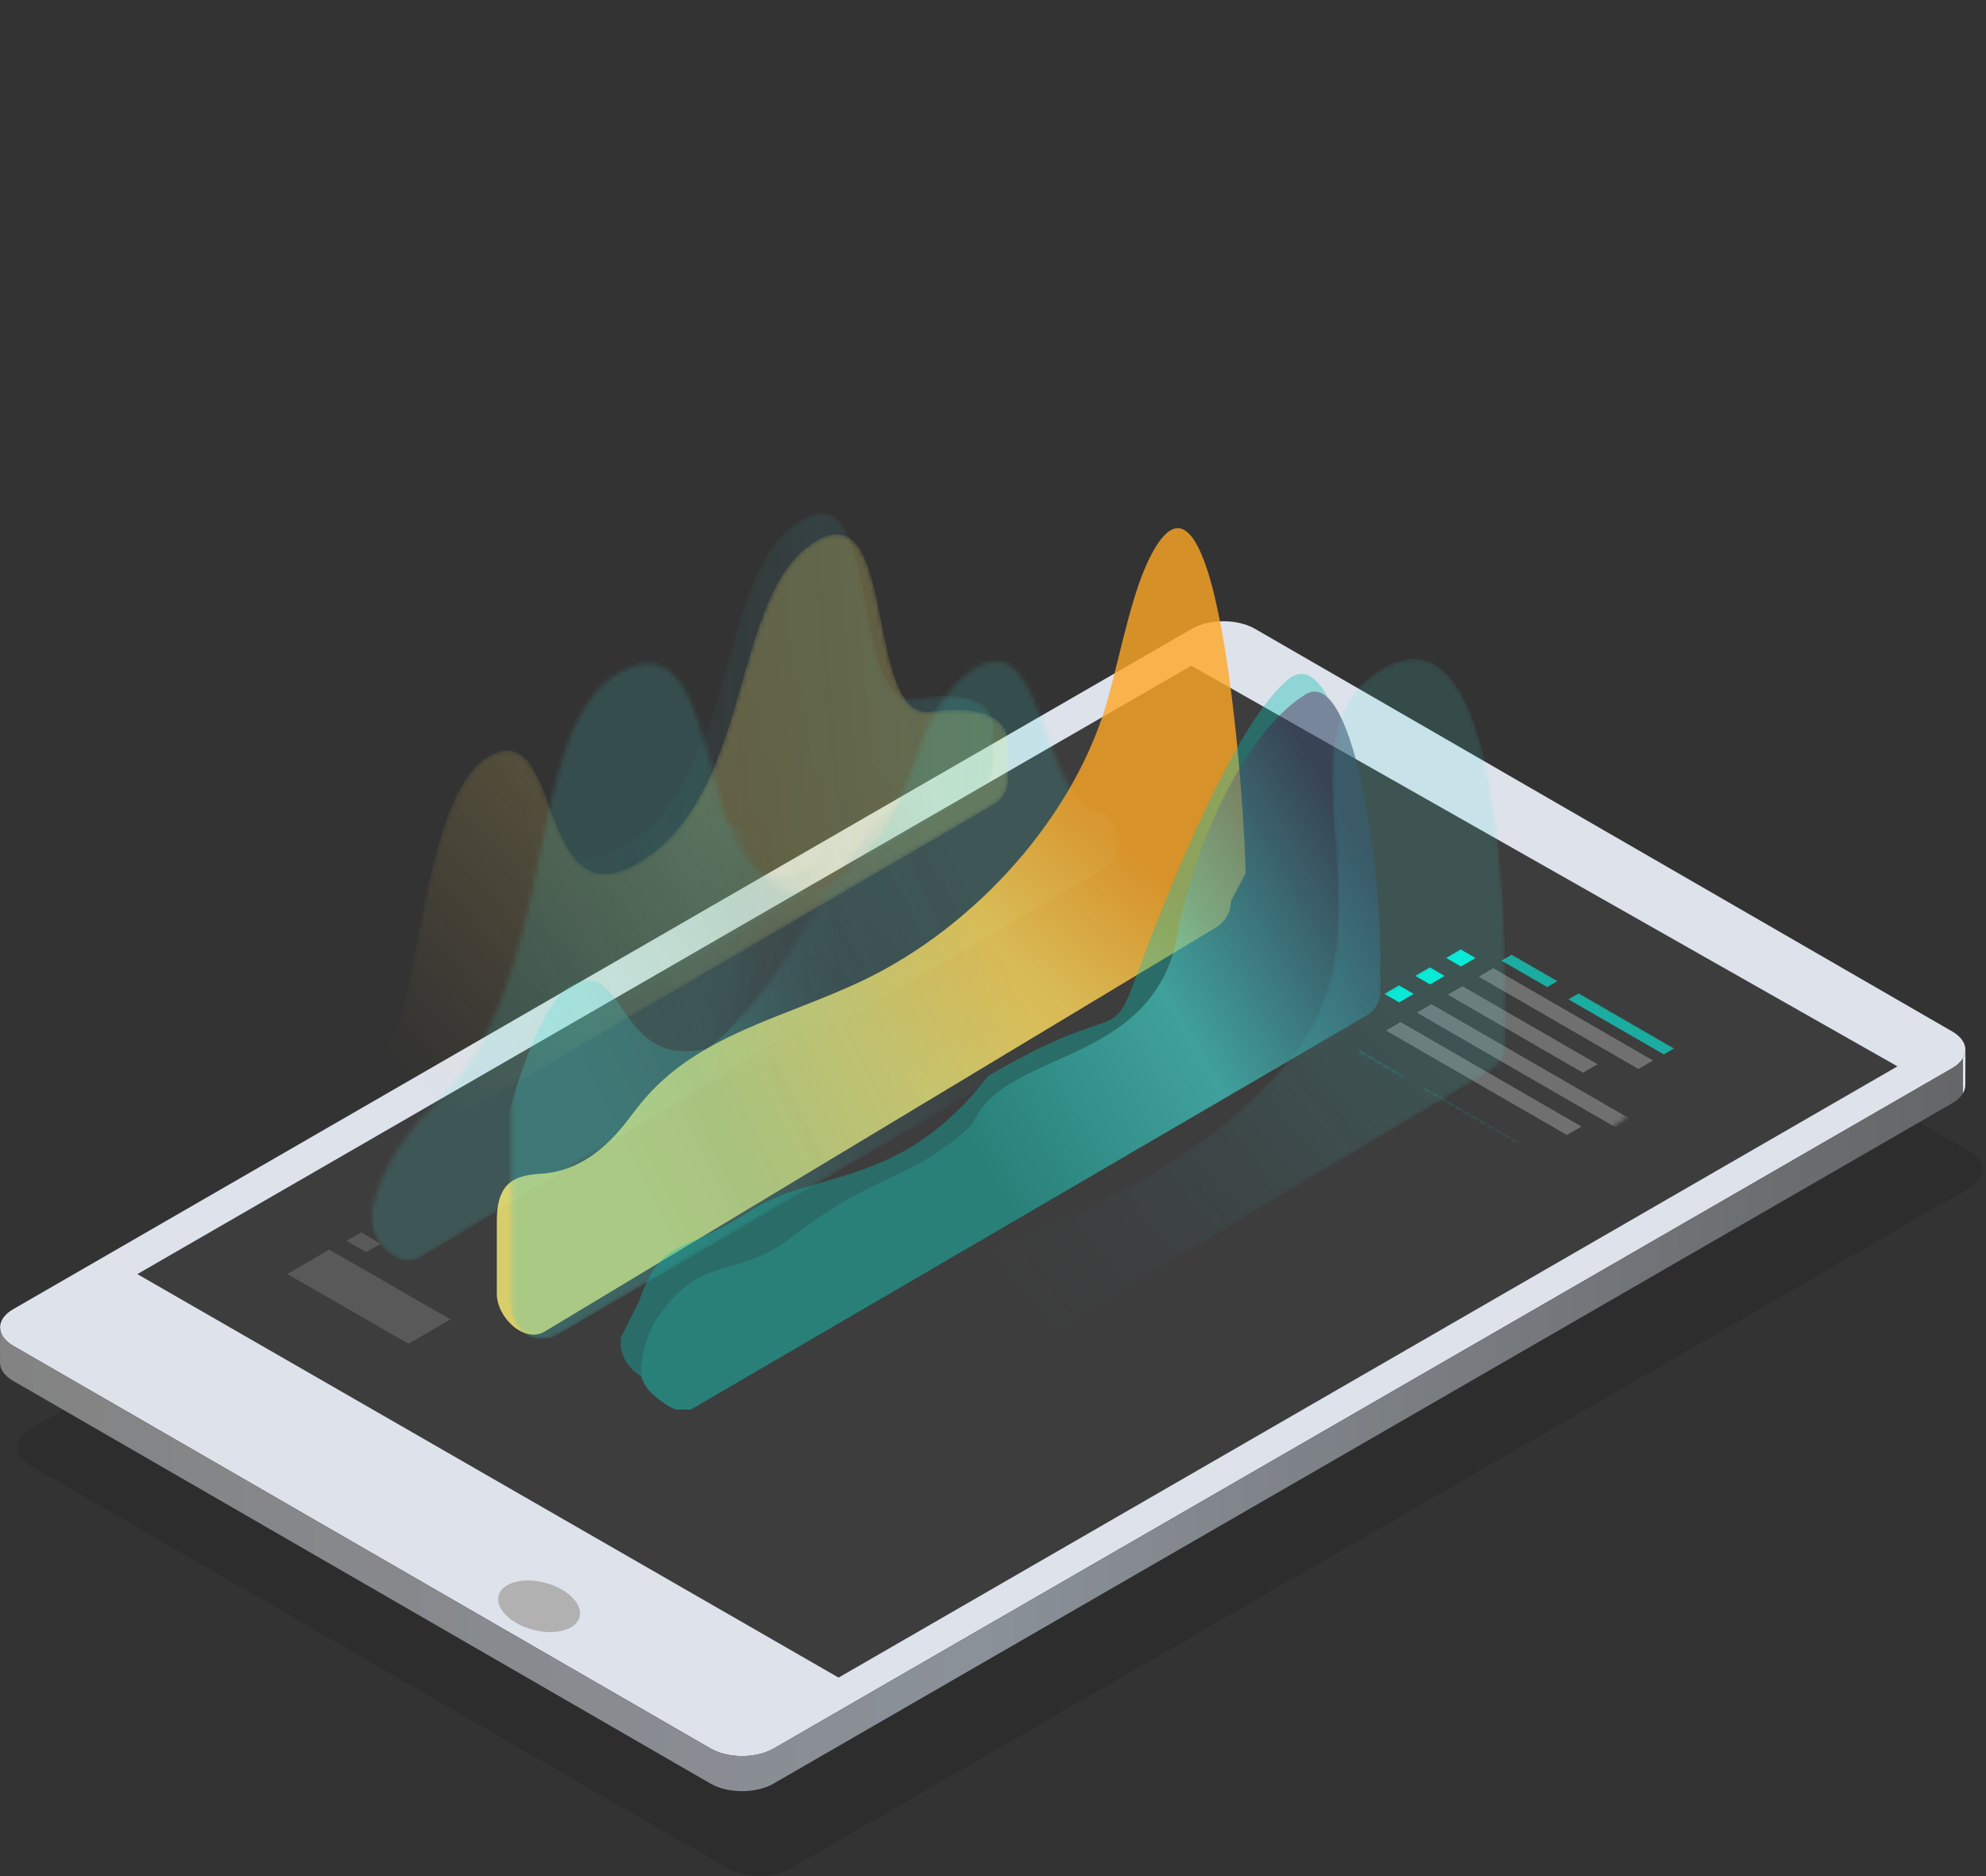 <svg width="432" height="408" viewBox="0 0 432 408" fill="none" xmlns="http://www.w3.org/2000/svg">
<rect x="0" y="0" width="432" height="408" fill="#333333" stroke="none"/>
<g opacity="0.3">
<path d="M428.381 250.377C432.178 252.569 432.198 256.132 428.426 258.324L171.993 406.318C168.221 408.51 162.084 408.501 158.288 406.309L6.604 318.734C2.808 316.542 2.773 312.988 6.545 310.796L262.978 162.802C266.75 160.61 272.902 160.61 276.698 162.802L428.381 250.377Z" fill="#1E1E1F"/>
</g>
<mask id="mask0_2861_15578" style="mask-type:luminance" maskUnits="userSpaceOnUse" x="-49" y="-46" width="541" height="541">
<path d="M-48.5 -45.934H491.5V494.066H-48.5V-45.934Z" fill="white"/>
</mask>
<g mask="url(#mask0_2861_15578)">
<path d="M424.665 224.322C428.461 226.514 428.481 230.077 424.709 232.269L168.276 380.263C164.504 382.455 158.367 382.446 154.571 380.254L2.888 292.68C-0.909 290.488 -0.944 286.933 2.828 284.741L259.262 136.748C263.034 134.556 269.185 134.555 272.981 136.747L424.665 224.322Z" fill="#DDE2EB"/>
<path d="M182.41 364.833L412.738 231.904L259.134 144.779L29.879 277.087L182.41 364.833Z" fill="#3D3D3D"/>
<path d="M427.527 228.41C427.521 228.596 427.499 228.782 427.462 228.967C427.426 229.151 427.374 229.333 427.306 229.514C427.236 229.7 427.15 229.885 427.047 230.067C426.936 230.263 426.806 230.457 426.656 230.646C426.482 230.868 426.281 231.084 426.055 231.293C425.708 231.613 425.299 231.918 424.829 232.2C424.79 232.224 424.751 232.247 424.712 232.27L168.278 380.264C167.634 380.638 166.92 380.949 166.161 381.195C165.574 381.385 164.961 381.537 164.331 381.65C163.926 381.723 163.513 381.781 163.098 381.822C162.742 381.858 162.383 381.881 162.024 381.893C161.693 381.905 161.362 381.907 161.031 381.898C160.712 381.89 160.393 381.873 160.076 381.847C159.759 381.821 159.444 381.786 159.132 381.742C158.807 381.696 158.486 381.64 158.169 381.574C157.825 381.503 157.487 381.42 157.155 381.326C156.75 381.21 156.356 381.077 155.975 380.927C155.482 380.732 155.012 380.508 154.573 380.255L2.89 292.681C0.976 291.576 0.018 290.124 0.022 288.675L1.24668e-05 296.301C-0.004 297.75 0.954 299.201 2.868 300.306L154.552 387.881C154.99 388.134 155.46 388.358 155.954 388.553C156.334 388.703 156.728 388.835 157.134 388.951C157.465 389.045 157.803 389.128 158.147 389.2C158.464 389.265 158.786 389.321 159.111 389.367C159.423 389.411 159.738 389.447 160.054 389.473C160.371 389.499 160.691 389.516 161.01 389.524C161.341 389.532 161.672 389.531 162.002 389.519C162.362 389.507 162.72 389.483 163.076 389.448C163.492 389.406 163.904 389.349 164.309 389.276C164.939 389.163 165.553 389.01 166.139 388.82C166.899 388.574 167.612 388.264 168.257 387.889L424.69 239.896C424.73 239.873 424.769 239.849 424.808 239.826C425.278 239.543 425.687 239.239 426.034 238.918C426.26 238.709 426.46 238.493 426.635 238.272C426.784 238.082 426.914 237.889 427.025 237.692C427.128 237.51 427.214 237.326 427.284 237.14C427.352 236.959 427.404 236.776 427.441 236.593C427.478 236.408 427.499 236.221 427.505 236.035C427.505 236.006 427.506 235.978 427.506 235.95L427.527 228.324C427.527 228.353 427.527 228.381 427.527 228.41Z" fill="url(#paint0_linear_2861_15578)"/>
<path d="M122.5 354.59C118.521 355.657 112.953 354.165 110.062 351.257C107.171 348.35 108.05 345.126 112.029 344.06C116.014 342.992 121.585 344.488 124.476 347.395C127.367 350.303 126.485 353.523 122.5 354.59Z" fill="#B1B1B1"/>
</g>
<path d="M82.807 270.47L79.636 272.313L75.371 269.85L78.542 268.008L82.807 270.47Z" fill="#595959"/>
<path d="M97.989 286.928L88.866 292.229L62.494 277.062L71.617 271.76L97.989 286.928Z" fill="#595959"/>
<mask id="mask1_2861_15578" style="mask-type:alpha" maskUnits="userSpaceOnUse" x="289" y="203" width="83" height="50">
<path d="M322.75 203.252L289.5 223.627L340.875 252.877L371.75 231.752L322.75 203.252Z" fill="#E2F0FD"/>
</mask>
<g mask="url(#mask1_2861_15578)">
<path d="M392.886 209.976L389.714 211.819L354.961 191.753L358.132 189.91L392.886 209.976Z" fill="#E4FFFD"/>
<path d="M364.134 228.013L361.913 229.304L341.17 217.328L343.39 216.037L364.134 228.013Z" fill="#1BADA1"/>
<path d="M338.774 213.374L336.553 214.665L326.602 208.919L328.822 207.629L338.774 213.374Z" fill="#1BADA1"/>
<path d="M380.819 210.794L377.648 212.637L348.24 195.659L351.412 193.816L380.819 210.794Z" fill="#E4FFFD"/>
<path d="M387.849 222.64L384.678 224.483L341.52 199.566L344.691 197.723L387.849 222.64Z" fill="#E4FFFD"/>
<path d="M377.317 224.339L374.145 226.182L334.805 203.468L337.976 201.625L377.317 224.339Z" fill="#E4FFFD"/>
</g>
<mask id="mask2_2861_15578" style="mask-type:alpha" maskUnits="userSpaceOnUse" x="288" y="203" width="83" height="50">
<path d="M321.25 203.252L288 223.627L339.375 252.877L370.25 231.752L321.25 203.252Z" fill="#E2F0FD"/>
</mask>
<g mask="url(#mask2_2861_15578)">
<path d="M359.568 230.628L356.396 232.471L321.643 212.406L324.814 210.562L359.568 230.628Z" fill="#707070"/>
<path d="M320.956 208.339L317.785 210.182L314.566 208.323L317.737 206.48L320.956 208.339Z" fill="#00EBD6"/>
<path d="M314.242 212.241L311.071 214.084L307.852 212.226L311.023 210.383L314.242 212.241Z" fill="#00EBD6"/>
<path d="M307.513 216.149L304.342 217.993L301.123 216.134L304.295 214.291L307.513 216.149Z" fill="#00EBD6"/>
<path d="M330.808 248.665L328.587 249.956L307.844 237.98L310.064 236.689L330.808 248.665Z" fill="#00EBD6"/>
<path d="M305.455 234.023L303.235 235.313L293.283 229.568L295.504 228.277L305.455 234.023Z" fill="#00EBD6"/>
<path d="M347.502 231.443L344.331 233.286L314.924 216.308L318.095 214.465L347.502 231.443Z" fill="#707070"/>
<path d="M354.525 243.289L351.354 245.132L308.195 220.214L311.366 218.371L354.525 243.289Z" fill="#707070"/>
<path d="M344 244.989L340.829 246.832L301.488 224.119L304.659 222.275L344 244.989Z" fill="#707070"/>
</g>
<g clip-path="url(#clip0_2861_15578)">
<mask id="mask3_2861_15578" style="mask-type:luminance" maskUnits="userSpaceOnUse" x="-36" y="-53" width="416" height="417">
<path d="M379.367 -52.022H-35.722V363.068H379.367V-52.022Z" fill="white"/>
</mask>
<g mask="url(#mask3_2861_15578)">
<g opacity="0.6">
<mask id="mask4_2861_15578" style="mask-type:luminance" maskUnits="userSpaceOnUse" x="56" y="111" width="161" height="150">
<path d="M199.355 151.857C184.404 154.09 192.276 101.989 174.059 113.139C155.777 124.328 160.736 167.634 136.876 183.216C112.906 198.87 119.845 151.942 102.991 161.722C86.659 171.201 87.771 229.862 77.491 225.294C66.907 220.593 57.411 222.817 56.42 251.527V252.029C56.42 256.911 62.101 262.114 66.317 259.656L212.949 171.775C214.893 170.642 216.089 168.561 216.089 166.312V158.608C216.089 158.608 217.686 149.11 199.355 151.857Z" fill="url(#paint1_linear_2861_15578)"/>
</mask>
<g mask="url(#mask4_2861_15578)">
<path d="M199.355 151.857C184.404 154.09 192.276 101.989 174.059 113.139C155.777 124.328 160.736 167.634 136.876 183.216C112.906 198.87 119.845 151.942 102.991 161.722C86.659 171.201 87.771 229.862 77.491 225.294C66.907 220.593 57.411 222.817 56.42 251.527V252.029C56.42 256.911 62.101 262.114 66.317 259.656L212.949 171.775C214.893 170.642 216.089 168.561 216.089 166.312V158.608C216.089 158.608 217.686 149.11 199.355 151.857Z" fill="url(#paint2_linear_2861_15578)"/>
</g>
<mask id="mask5_2861_15578" style="mask-type:luminance" maskUnits="userSpaceOnUse" x="59" y="116" width="161" height="146">
<path d="M202.494 154.773C187.873 156.826 195.475 106.663 177.258 117.812C158.976 129.001 163.934 171.289 140.075 186.871C116.105 202.524 123.041 154.755 106.187 164.536C89.856 174.014 91.033 233.391 80.753 228.824C70.17 224.123 60.609 226.015 59.618 254.725V255.227C59.618 260.109 64.913 263.151 69.13 260.692L216.146 174.974C218.09 173.84 219.286 171.76 219.286 169.51V161.807C219.286 161.807 220.514 152.274 202.494 154.773Z" fill="url(#paint3_linear_2861_15578)"/>
</mask>
<g mask="url(#mask5_2861_15578)">
<path d="M202.494 154.773C187.873 156.826 195.475 106.663 177.258 117.812C158.976 129.001 163.934 171.289 140.075 186.871C116.105 202.524 123.041 154.755 106.187 164.536C89.856 174.014 91.033 233.391 80.753 228.824C70.17 224.123 60.609 226.015 59.618 254.725V255.227C59.618 260.109 64.913 263.151 69.13 260.692L216.146 174.974C218.09 173.84 219.286 171.76 219.286 169.51V161.807C219.286 161.807 220.514 152.274 202.494 154.773Z" fill="url(#paint4_linear_2861_15578)"/>
</g>
</g>
<g opacity="0.4">
<mask id="mask6_2861_15578" style="mask-type:luminance" maskUnits="userSpaceOnUse" x="80" y="140" width="161" height="135">
<path d="M209.086 142.141C192.196 152.588 198.682 178.997 174.37 189.623C149.944 200.298 159.625 131.999 134.68 146.3C113.051 158.7 122.522 213.276 94.622 240.066C85.338 248.985 80.811 259.575 80.811 265.395C80.811 270.499 86.934 276.094 91.343 273.523L237.194 185.728C239.227 184.543 240.477 182.367 240.477 180.014V179.695C240.477 176.673 238.473 173.859 235.507 173.278C223.406 170.905 224.117 132.845 209.086 142.141Z" fill="url(#paint5_linear_2861_15578)"/>
</mask>
<g mask="url(#mask6_2861_15578)">
<path d="M216.5 85.501C199.61 95.948 214.813 92.375 190.5 103.001C166.074 113.676 170 100.001 139 100.001C117.371 112.401 14.69 174.001 -4 199.501C-13.284 208.42 80.811 259.576 80.811 265.396C80.811 270.5 86.934 276.095 91.343 273.524L237.194 185.729C239.227 184.544 240.477 182.368 240.477 180.015V179.696C240.477 176.674 232.467 117.082 229.502 116.501C217.4 114.128 231.532 76.205 216.5 85.501Z" fill="url(#paint6_linear_2861_15578)"/>
</g>
<mask id="mask7_2861_15578" style="mask-type:luminance" maskUnits="userSpaceOnUse" x="84" y="143" width="160" height="133">
<path d="M212.267 145.286C195.377 155.732 201.91 182.195 177.598 192.821C153.172 203.496 162.84 135.377 137.896 149.678C116.267 162.078 125.649 216.406 97.833 243.279C88.568 252.23 84.009 262.773 84.009 268.593C84.009 273.697 89.544 276.878 93.953 274.307L240.393 188.925C242.426 187.741 243.675 185.565 243.675 183.212V182.893C243.675 179.871 241.672 177.057 238.706 176.476C226.605 174.103 227.298 135.989 212.267 145.286Z" fill="url(#paint7_linear_2861_15578)"/>
</mask>
<g mask="url(#mask7_2861_15578)">
<path d="M212.001 123.501C195.111 133.947 200.812 165.85 176.501 176.476C152.075 187.151 162.445 168.911 137.501 183.212C115.872 195.613 125.649 216.406 97.833 243.28C88.568 252.23 84.009 262.774 84.009 268.593C84.009 273.697 89.544 276.878 93.953 274.307L240.393 188.926C242.426 187.741 243.675 185.565 243.675 183.212V182.893C243.675 179.872 241.672 177.057 238.706 176.476C226.605 174.103 227.032 114.204 212.001 123.501Z" fill="url(#paint8_linear_2861_15578)"/>
</g>
</g>
<g opacity="0.8">
<path d="M250.5 120.499C246.385 128.253 244.25 139.875 241.179 151.291C234.164 177.371 212.093 201.61 187.709 213.222C170.382 221.474 151.67 224.972 139.502 239.813C138.566 240.955 137.626 242.172 136.648 243.47C131.918 249.748 125.766 254.712 117.923 255.231C112.5 255.59 108.071 256.597 108.071 265.498V281.392C108.071 286.496 114.014 292.184 118.424 289.613L264.455 201.724C266.487 200.54 267.737 198.364 267.737 196.011L270.936 189.916C270.936 178.579 265.455 92.321 250.5 120.499Z" fill="url(#paint9_linear_2861_15578)"/>
<mask id="mask8_2861_15578" style="mask-type:luminance" maskUnits="userSpaceOnUse" x="111" y="157" width="160" height="135">
<path d="M259.158 182.672C249.958 200.01 245.845 147.027 214.006 160.05C181.971 173.153 171.994 221.798 151.932 226.633C131.792 231.485 134.559 171.68 122.252 178.729C113.529 183.725 111.268 209.972 111.268 225.051V284.591C111.268 289.695 116.804 292.875 121.213 290.304L267.653 204.923C269.685 203.737 270.935 201.562 270.935 199.209V191.672C270.935 180.336 268.343 165.366 259.158 182.672Z" fill="url(#paint10_linear_2861_15578)"/>
</mask>
<g mask="url(#mask8_2861_15578)">
<path opacity="0.8" d="M244.999 111.998C235.799 129.335 227.999 143.998 204.999 169.998C172.964 183.101 173.999 212.498 153.999 227.998C133.859 232.85 136.306 207.449 123.999 214.498C115.276 219.494 105.999 254.919 105.999 269.998L111.268 284.59C111.268 289.694 116.804 292.875 121.213 290.304L267.653 204.923C269.685 203.737 270.935 201.562 270.935 199.209V191.672C270.935 180.336 254.184 94.692 244.999 111.998Z" fill="url(#paint11_linear_2861_15578)"/>
</g>
</g>
<g opacity="0.6">
<g opacity="0.6">
<path d="M280.5 147.499C269.233 156.432 255 190.984 247.625 211.096C241.323 228.283 244.5 216.484 215 233.984C195.5 258.984 177.5 253.984 163 263.484C148.5 272.984 144.188 268.484 139 282.984L135 290.977V291.549V292.255C135 296.792 140.268 301.686 144.188 299.401L291.749 211.096C293.556 210.042 293.125 223.484 294.667 206.017L297.625 200.984C297.625 179.548 291 139.999 280.5 147.499Z" fill="url(#paint12_linear_2861_15578)"/>
</g>
<path d="M284.001 151C272.686 157.866 261.501 178.5 256.501 201C252.501 232.5 218.501 227.5 211.501 244.5C199.001 256.5 189.945 255.187 173.001 268.5C160.136 278.609 153.182 272.249 143.273 286.153C141.37 288.823 140.287 291.986 139.725 295.216L139.607 295.891C139.537 296.296 139.501 296.706 139.501 297.117V298.936C139.501 299.307 139.578 299.675 139.727 300.016C140.287 301.303 141.091 302.485 142.159 303.396C148.767 309.03 150.425 306.073 149.416 307.046L297.324 220.809C299.132 219.756 300.243 217.821 300.243 215.73V207.771C300.243 186.335 294.045 144.906 284.001 151Z" fill="url(#paint13_linear_2861_15578)"/>
</g>
<mask id="mask9_2861_15578" style="mask-type:luminance" maskUnits="userSpaceOnUse" x="164" y="143" width="164" height="180">
<path d="M301.104 145.184C275.726 159.331 304.141 199.191 281.831 228.641C259.425 258.217 211.64 273.944 198.922 276.012C186.173 278.083 164.618 264.052 164.618 288.018V313.998C164.618 319.102 170.155 324.665 174.564 322.094L324.232 232.814C326.265 231.63 327.515 229.455 327.515 227.102V219.565C327.515 198.747 326.358 131.106 301.104 145.184Z" fill="url(#paint14_linear_2861_15578)" fill-opacity="0.6"/>
</mask>
<g mask="url(#mask9_2861_15578)">
<path d="M301.104 145.184C275.726 159.331 304.141 199.191 281.831 228.641C259.425 258.217 211.64 273.944 198.922 276.012C186.173 278.083 164.618 264.052 164.618 288.018V313.998C164.618 319.102 170.155 324.665 174.564 322.094L324.232 232.814C326.265 231.63 327.515 229.455 327.515 227.102V219.565C327.515 198.747 326.358 131.106 301.104 145.184Z" fill="url(#paint15_linear_2861_15578)" fill-opacity="0.6"/>
</g>
<g opacity="0.5">
<mask id="mask10_2861_15578" style="mask-type:luminance" maskUnits="userSpaceOnUse" x="167" y="146" width="161" height="178">
<path d="M304.301 148.383C278.923 162.531 307.403 202.194 285.094 231.643C262.688 261.22 214.838 277.143 202.12 279.21C189.371 281.282 167.816 267.251 167.816 291.216V317.197C167.816 322.3 173.353 325.481 177.762 322.91L324.201 237.528C326.234 236.344 327.484 234.168 327.484 231.815V224.278C327.484 203.46 329.556 134.304 304.301 148.383Z" fill="url(#paint16_linear_2861_15578)" fill-opacity="0.6"/>
</mask>
<g mask="url(#mask10_2861_15578)">
<path d="M304.301 148.383C278.923 162.531 307.403 202.194 285.094 231.643C262.688 261.22 214.838 277.143 202.12 279.21C189.371 281.282 167.816 267.251 167.816 291.216V317.197C167.816 322.3 173.353 325.481 177.762 322.91L324.201 237.528C326.234 236.344 327.484 234.168 327.484 231.815V224.278C327.484 203.46 329.556 134.304 304.301 148.383Z" fill="url(#paint17_linear_2861_15578)" fill-opacity="0.6"/>
</g>
</g>
</g>
</g>
<defs>
<linearGradient id="paint0_linear_2861_15578" x1="-0.5" y1="308.564" x2="427.028" y2="308.564" gradientUnits="userSpaceOnUse">
<stop stop-color="#838383"/>
<stop offset="0.5" stop-color="#8B9199"/>
<stop offset="1" stop-color="#646667"/>
<stop offset="1" stop-color="#DDE2EB"/>
</linearGradient>
<linearGradient id="paint1_linear_2861_15578" x1="285.509" y1="165.856" x2="61.841" y2="185.399" gradientUnits="userSpaceOnUse">
<stop offset="0.2" stop-color="white" stop-opacity="0.38"/>
<stop offset="0.49" stop-color="white" stop-opacity="0.19"/>
<stop offset="0.78" stop-color="white" stop-opacity="0"/>
</linearGradient>
<linearGradient id="paint2_linear_2861_15578" x1="285.509" y1="165.856" x2="61.841" y2="185.399" gradientUnits="userSpaceOnUse">
<stop stop-color="#42E4DC"/>
<stop offset="0.5" stop-color="#3C97A1"/>
<stop offset="1" stop-color="#354A67"/>
</linearGradient>
<linearGradient id="paint3_linear_2861_15578" x1="178.669" y1="151.524" x2="63.795" y2="257.495" gradientUnits="userSpaceOnUse">
<stop offset="0.2" stop-color="white" stop-opacity="0.38"/>
<stop offset="0.49" stop-color="white" stop-opacity="0.19"/>
<stop offset="0.78" stop-color="white" stop-opacity="0"/>
</linearGradient>
<linearGradient id="paint4_linear_2861_15578" x1="178.669" y1="151.524" x2="63.795" y2="257.495" gradientUnits="userSpaceOnUse">
<stop stop-color="#FFF177"/>
<stop offset="0.5" stop-color="#FFD95B"/>
<stop offset="1" stop-color="#FFA726"/>
</linearGradient>
<linearGradient id="paint5_linear_2861_15578" x1="151.308" y1="199.949" x2="190.613" y2="199.949" gradientUnits="userSpaceOnUse">
<stop offset="0.2" stop-color="white" stop-opacity="0.38"/>
<stop offset="0.49" stop-color="white" stop-opacity="0.19"/>
<stop offset="0.78" stop-color="white" stop-opacity="0"/>
</linearGradient>
<linearGradient id="paint6_linear_2861_15578" x1="151.307" y1="199.95" x2="190.611" y2="199.95" gradientUnits="userSpaceOnUse">
<stop stop-color="#42E4DC"/>
<stop offset="0.5" stop-color="#3C97A1"/>
<stop offset="1" stop-color="#354A67"/>
</linearGradient>
<linearGradient id="paint7_linear_2861_15578" x1="210.313" y1="184.458" x2="126.275" y2="237.009" gradientUnits="userSpaceOnUse">
<stop offset="0.2" stop-color="white" stop-opacity="0.38"/>
<stop offset="0.49" stop-color="white" stop-opacity="0.19"/>
<stop offset="0.78" stop-color="white" stop-opacity="0"/>
</linearGradient>
<linearGradient id="paint8_linear_2861_15578" x1="210.313" y1="184.458" x2="126.275" y2="237.009" gradientUnits="userSpaceOnUse">
<stop stop-color="#42E4DC"/>
<stop offset="0.5" stop-color="#3C97A1"/>
<stop offset="1" stop-color="#354A67"/>
</linearGradient>
<linearGradient id="paint9_linear_2861_15578" x1="235.105" y1="175.087" x2="189.937" y2="228.072" gradientUnits="userSpaceOnUse">
<stop stop-color="#FFA726"/>
<stop offset="0.5" stop-color="#FFD95B"/>
<stop offset="1" stop-color="#FFF177"/>
</linearGradient>
<linearGradient id="paint10_linear_2861_15578" x1="133.339" y1="246.657" x2="240.613" y2="194.106" gradientUnits="userSpaceOnUse">
<stop offset="0.2" stop-color="white" stop-opacity="0.38"/>
<stop offset="0.49" stop-color="white" stop-opacity="0.19"/>
<stop offset="0.78" stop-color="white" stop-opacity="0"/>
</linearGradient>
<linearGradient id="paint11_linear_2861_15578" x1="133.339" y1="246.657" x2="240.613" y2="194.106" gradientUnits="userSpaceOnUse">
<stop stop-color="#42E4DC"/>
<stop offset="0.5" stop-color="#3C97A1"/>
<stop offset="1" stop-color="#354A67"/>
</linearGradient>
<linearGradient id="paint12_linear_2861_15578" x1="821.025" y1="216.762" x2="684.869" y2="293.852" gradientUnits="userSpaceOnUse">
<stop stop-color="#1BADA1"/>
<stop offset="0.5" stop-color="#00C8B6"/>
<stop offset="1" stop-color="#09C0B0"/>
</linearGradient>
<linearGradient id="paint13_linear_2861_15578" x1="215.631" y1="257.498" x2="307.487" y2="204.079" gradientUnits="userSpaceOnUse">
<stop stop-color="#1BADA1"/>
<stop offset="0.5" stop-color="#42E4DC"/>
<stop offset="1" stop-color="#354A67"/>
</linearGradient>
<linearGradient id="paint14_linear_2861_15578" x1="305.567" y1="206.081" x2="193.298" y2="299.891" gradientUnits="userSpaceOnUse">
<stop offset="0.2" stop-color="white" stop-opacity="0.38"/>
<stop offset="0.49" stop-color="white" stop-opacity="0.19"/>
<stop offset="0.78" stop-color="white" stop-opacity="0"/>
</linearGradient>
<linearGradient id="paint15_linear_2861_15578" x1="305.567" y1="206.081" x2="193.298" y2="299.891" gradientUnits="userSpaceOnUse">
<stop stop-color="#42E4DC"/>
<stop offset="0.5" stop-color="#3C97A1"/>
<stop offset="1" stop-color="#354A67"/>
</linearGradient>
<linearGradient id="paint16_linear_2861_15578" x1="800.814" y1="232.521" x2="688.546" y2="326.331" gradientUnits="userSpaceOnUse">
<stop offset="0.2" stop-color="white" stop-opacity="0.38"/>
<stop offset="0.49" stop-color="white" stop-opacity="0.19"/>
<stop offset="0.78" stop-color="white" stop-opacity="0"/>
</linearGradient>
<linearGradient id="paint17_linear_2861_15578" x1="800.814" y1="232.521" x2="688.546" y2="326.331" gradientUnits="userSpaceOnUse">
<stop stop-color="#42E4DC"/>
<stop offset="0.5" stop-color="#3C97A1"/>
<stop offset="1" stop-color="#354A67"/>
</linearGradient>
<clipPath id="clip0_2861_15578">
<rect width="300.94" height="306.321" fill="white" transform="translate(30 0.25)"/>
</clipPath>
</defs>
</svg>

